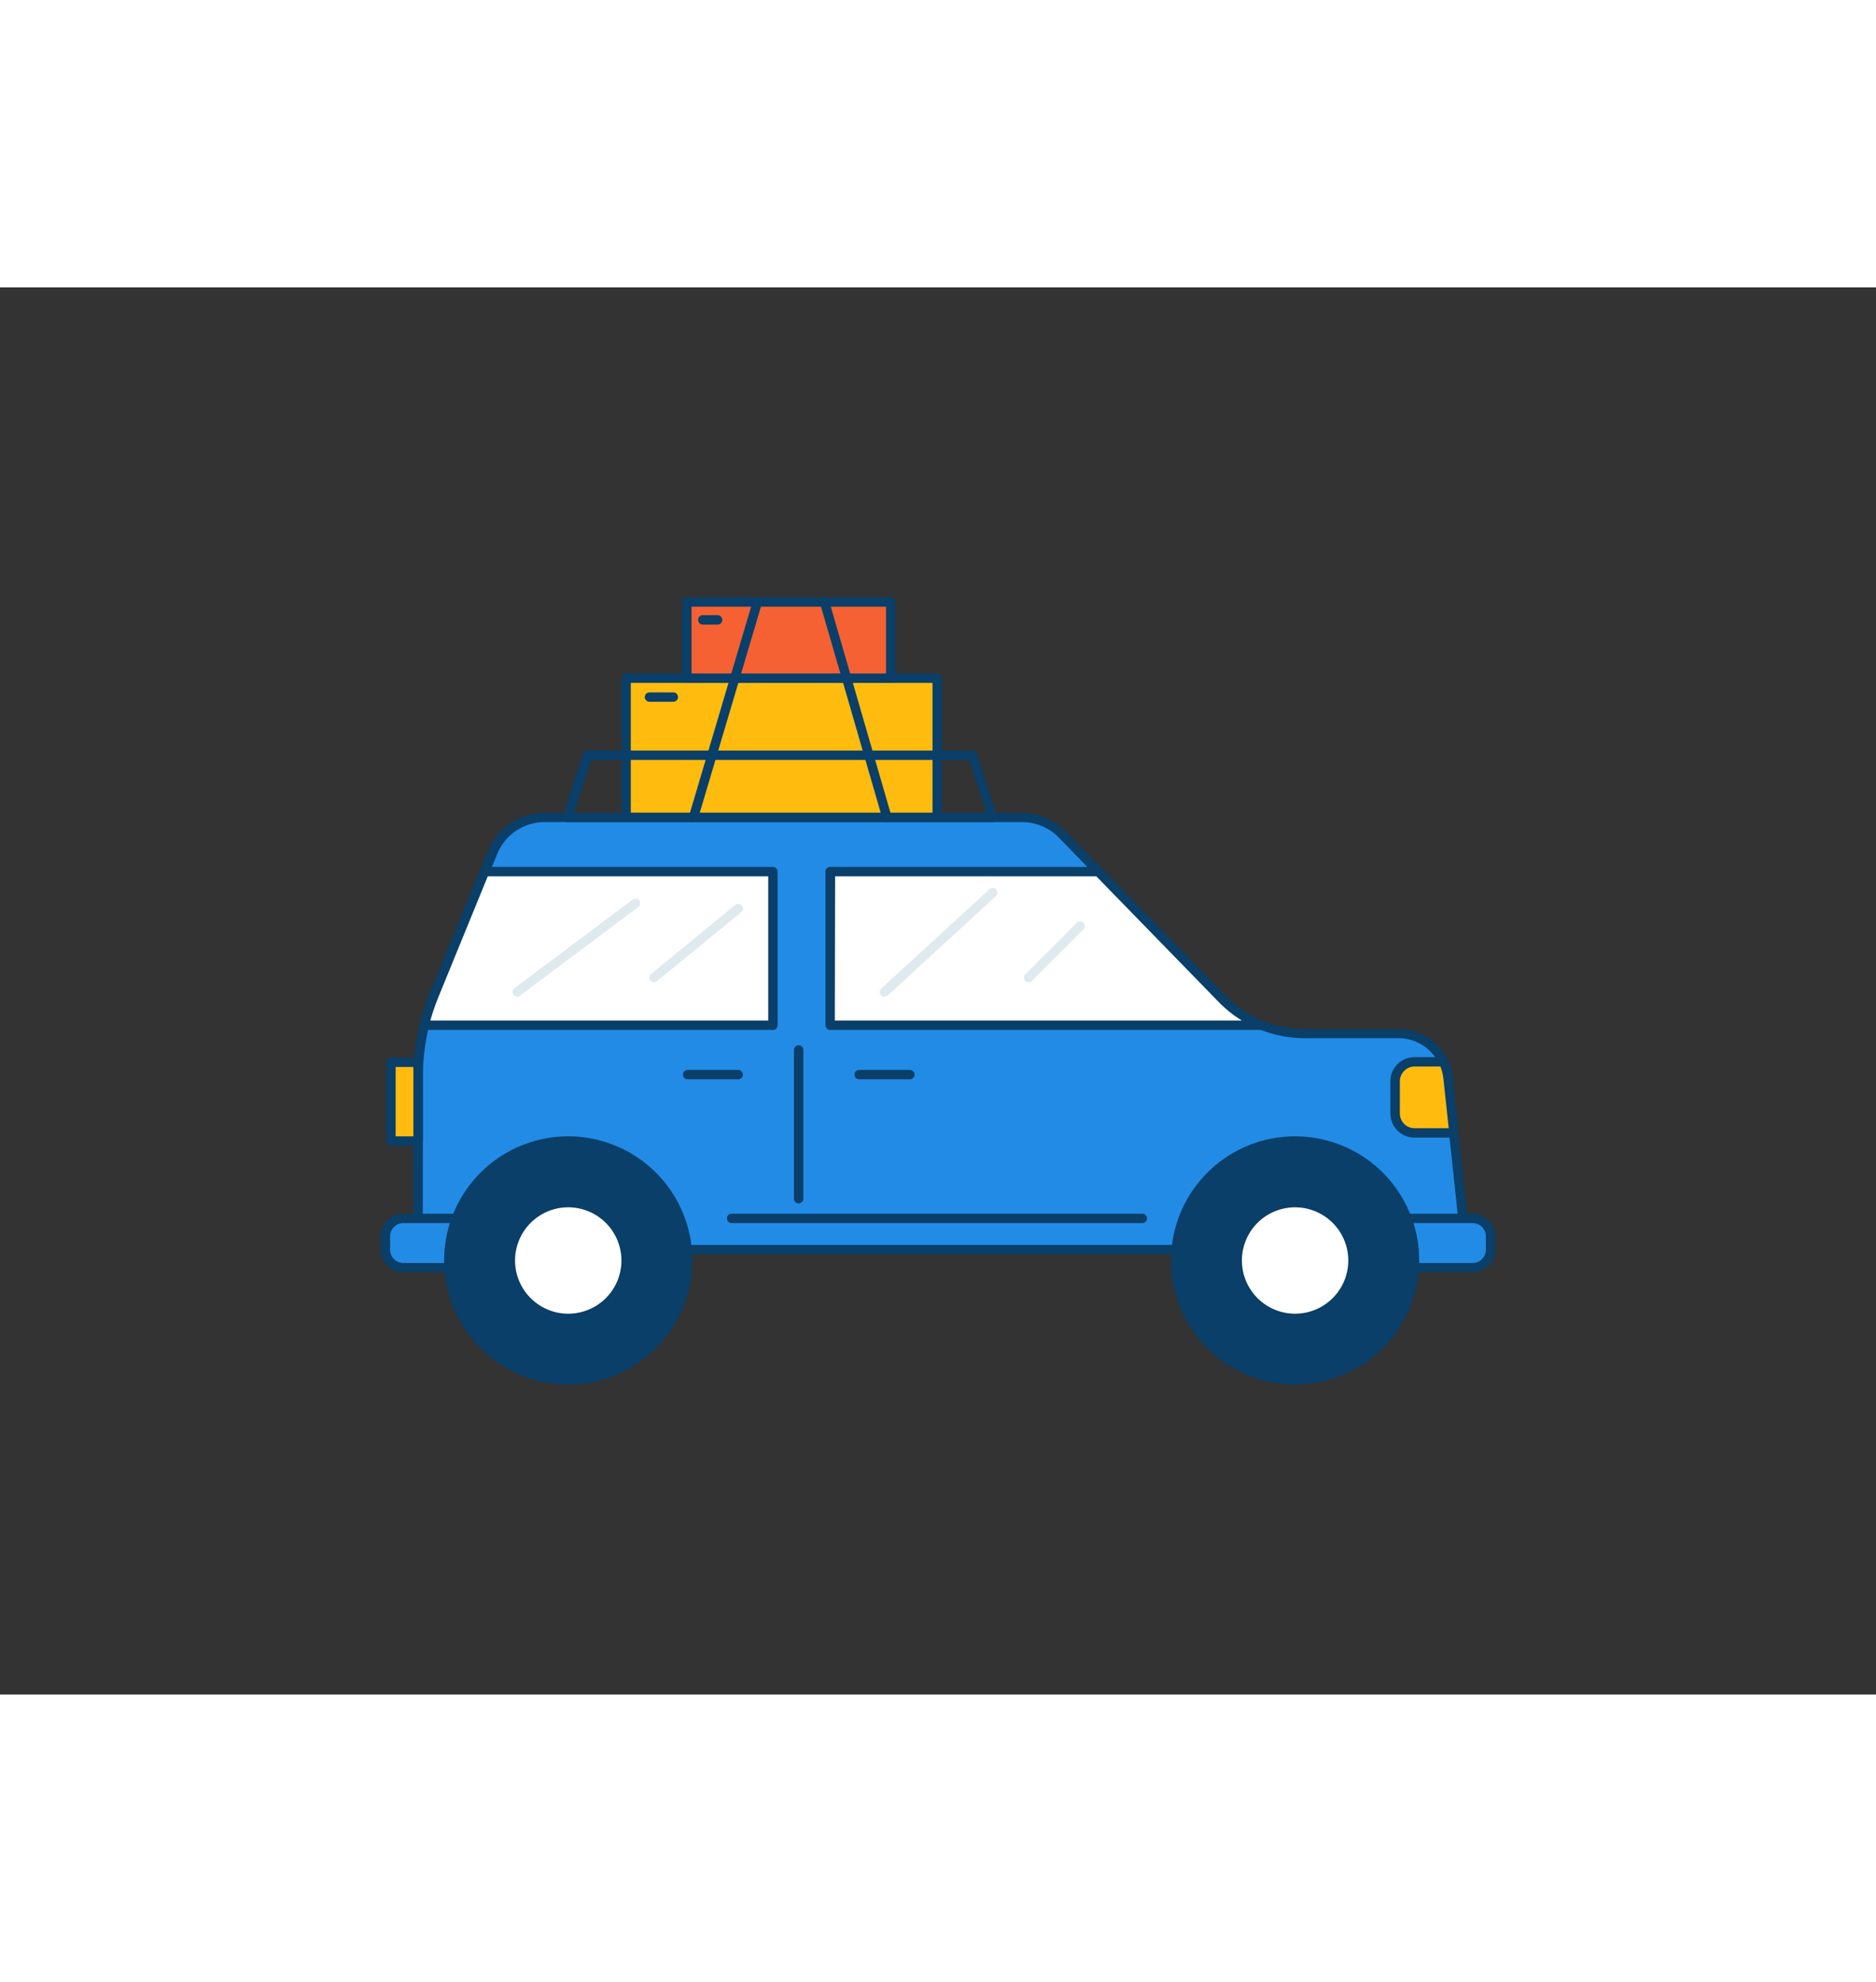 <svg xmlns="http://www.w3.org/2000/svg" viewBox="0 0 400 300" data-imageid="beach-a" imageName="Road trip" class="illustrations_image" style="width: 284px;"><rect x="0" y="0" width="400" height="300" fill="#333333" stroke="none"/><g id="_545_road_trip_outline" data-name="#545_road_trip_outline"><rect x="133.5" y="83.32" width="66.32" height="29.71" fill="#ffbc0e"/><path d="M199.83,114H133.5a1,1,0,0,1-1-1V83.32a1,1,0,0,1,1-1h66.33a1,1,0,0,1,1,1V113A1,1,0,0,1,199.83,114Zm-65.33-2h64.33V84.32H134.5Z" fill="#093f68"/><path d="M312.62,205.15H89.14v-37a45.7,45.7,0,0,1,1.32-10.88A48.1,48.1,0,0,1,92.53,151l10.81-26.43,1.68-4.1A12,12,0,0,1,116.09,113H217.9a11.93,11.93,0,0,1,8.56,3.62l7.71,7.91,26.35,27.06a24.72,24.72,0,0,0,17.68,7.46h20a10.56,10.56,0,0,1,10.48,9.43L310,180.27Z" fill="#228be6" class="target-color"/><path d="M312.62,206.15H89.14a1,1,0,0,1-1-1v-37a47,47,0,0,1,1.35-11.12,48.61,48.61,0,0,1,2.11-6.45l12.5-30.54a12.91,12.91,0,0,1,12-8H217.9a13,13,0,0,1,9.28,3.92l34.06,35a23.7,23.7,0,0,0,17,7.16h20a11.55,11.55,0,0,1,10.42,6.61,11,11,0,0,1,1.05,3.71L313.61,205a1,1,0,0,1-.25.78A1,1,0,0,1,312.62,206.15Zm-222.48-2H311.51l-3.79-35.54a9.3,9.3,0,0,0-.87-3.06,9.56,9.56,0,0,0-8.62-5.47h-20a25.69,25.69,0,0,1-18.4-7.76l-34.05-35A11,11,0,0,0,217.9,114H116.09A10.91,10.91,0,0,0,106,120.84L93.46,151.37a46.65,46.65,0,0,0-2,6.19,44.88,44.88,0,0,0-1.29,10.63Z" fill="#093f68"/><path d="M86,198.49h16.49a0,0,0,0,1,0,0V209a0,0,0,0,1,0,0H86a3.83,3.83,0,0,1-3.83-3.83v-2.85A3.83,3.83,0,0,1,86,198.49Z" fill="#228be6" class="target-color"/><path d="M102.45,210H86a4.83,4.83,0,0,1-4.82-4.83v-2.85A4.83,4.83,0,0,1,86,197.49h16.49a1,1,0,0,1,1,1V209A1,1,0,0,1,102.45,210ZM86,199.49a2.83,2.83,0,0,0-2.82,2.83v2.85A2.83,2.83,0,0,0,86,208h15.49v-8.51Z" fill="#093f68"/><path d="M297.55,198.49H314a3.83,3.83,0,0,1,3.83,3.83v2.85A3.83,3.83,0,0,1,314,209H297.55a0,0,0,0,1,0,0V198.49A0,0,0,0,1,297.55,198.49Z" fill="#228be6" class="target-color"/><path d="M314,210H297.55a1,1,0,0,1-1-1V198.49a1,1,0,0,1,1-1H314a4.83,4.83,0,0,1,4.82,4.83v2.85A4.83,4.83,0,0,1,314,210Zm-15.49-2H314a2.83,2.83,0,0,0,2.82-2.83v-2.85a2.83,2.83,0,0,0-2.82-2.83H298.55Z" fill="#093f68"/><circle cx="276.14" cy="207.47" r="25.46" fill="#093f68"/><path d="M276.14,233.92a26.46,26.46,0,1,1,26.46-26.45A26.49,26.49,0,0,1,276.14,233.92Zm0-50.91a24.46,24.46,0,1,0,24.46,24.46A24.48,24.48,0,0,0,276.14,183Z" fill="#093f68"/><circle cx="276.14" cy="207.47" r="12.34" fill="#fff"/><path d="M276.14,220.81a13.34,13.34,0,1,1,13.34-13.34A13.36,13.36,0,0,1,276.14,220.81Zm0-24.68a11.34,11.34,0,1,0,11.34,11.34A11.35,11.35,0,0,0,276.14,196.13Z" fill="#093f68"/><circle cx="121.16" cy="207.47" r="25.46" fill="#093f68"/><path d="M121.16,233.92a26.46,26.46,0,1,1,26.46-26.45A26.48,26.48,0,0,1,121.16,233.92Zm0-50.91a24.46,24.46,0,1,0,24.46,24.46A24.48,24.48,0,0,0,121.16,183Z" fill="#093f68"/><circle cx="121.16" cy="207.47" r="12.34" fill="#fff"/><path d="M121.16,220.81a13.34,13.34,0,1,1,13.34-13.34A13.36,13.36,0,0,1,121.16,220.81Zm0-24.68a11.34,11.34,0,1,0,11.34,11.34A11.35,11.35,0,0,0,121.16,196.13Z" fill="#093f68"/><path d="M164.8,124.56v32.75H90.45A48.66,48.66,0,0,1,92.53,151l10.81-26.43Z" fill="#fff"/><path d="M164.8,158.31H90.46a1,1,0,0,1-1-1.25,49.58,49.58,0,0,1,2.11-6.45l10.81-26.43a1,1,0,0,1,.93-.62H164.8a1,1,0,0,1,1,1v32.75A1,1,0,0,1,164.8,158.31Zm-73-2h72V125.56H104L93.45,151.37A47.12,47.12,0,0,0,91.76,156.31Z" fill="#093f68"/><path d="M269,157.31h-92V124.56h57.11l26.35,27.06A24.36,24.36,0,0,0,269,157.31Z" fill="#fff"/><path d="M269,158.31h-92a1,1,0,0,1-1-1V124.56a1,1,0,0,1,1-1h57.11a1,1,0,0,1,.71.3l26.35,27.06a23.57,23.57,0,0,0,8.16,5.46,1,1,0,0,1-.37,1.93Zm-91-2H264.8a25.47,25.47,0,0,1-5-4l-26.05-26.75H178.06Z" fill="#093f68"/><path d="M243.61,199.49H156a1,1,0,1,1,0-2h87.57a1,1,0,0,1,0,2Z" fill="#093f68"/><path d="M170.29,195.29a1,1,0,0,1-1-1v-31.7a1,1,0,0,1,2,0v31.7A1,1,0,0,1,170.29,195.29Z" fill="#093f68"/><path d="M194,168.84H183.19a1,1,0,0,1,0-2H194a1,1,0,0,1,0,2Z" fill="#093f68"/><path d="M157.39,168.84H146.62a1,1,0,0,1,0-2h10.77a1,1,0,0,1,0,2Z" fill="#093f68"/><rect x="83.36" y="165.21" width="5.78" height="16.81" fill="#ffbc0e"/><path d="M89.14,183H83.36a1,1,0,0,1-1-1V165.21a1,1,0,0,1,1-1h5.78a1,1,0,0,1,1,1V182A1,1,0,0,1,89.14,183Zm-4.78-2h3.78V166.21H84.36Z" fill="#093f68"/><path d="M310,180.27H301.6a4.15,4.15,0,0,1-4.15-4.15v-6.86a4.15,4.15,0,0,1,4.15-4.15h6.15a10.49,10.49,0,0,1,1,3.4Z" fill="#ffbc0e"/><path d="M310,181.27H301.6a5.16,5.16,0,0,1-5.15-5.15v-6.86a5.16,5.16,0,0,1,5.15-5.15h6.15a1,1,0,0,1,.9.57,11.14,11.14,0,0,1,1.05,3.72L311,180.17a1,1,0,0,1-.25.77A1,1,0,0,1,310,181.27Zm-8.37-15.16a3.15,3.15,0,0,0-3.15,3.15v6.86a3.15,3.15,0,0,0,3.15,3.15h7.26l-1.14-10.66a10,10,0,0,0-.62-2.5Z" fill="#093f68"/><path d="M110.28,151.22a1,1,0,0,1-.8-.4,1,1,0,0,1,.2-1.4l25.22-18.91a1,1,0,0,1,1.4.2,1,1,0,0,1-.2,1.4L110.88,151A1,1,0,0,1,110.28,151.22Z" fill="#dfeaef"/><path d="M139.44,148.16a1,1,0,0,1-.63-1.78l17.95-14.71a1,1,0,0,1,1.41.14,1,1,0,0,1-.14,1.41l-17.95,14.71A1,1,0,0,1,139.44,148.16Z" fill="#dfeaef"/><path d="M188.57,151.22a1,1,0,0,1-.74-.32,1,1,0,0,1,.07-1.42L211,128.29a1,1,0,0,1,1.35,1.48L189.25,151A1,1,0,0,1,188.57,151.22Z" fill="#dfeaef"/><path d="M219.3,148.16a1,1,0,0,1-.7-.3,1,1,0,0,1,0-1.41l11-11a1,1,0,0,1,1.41,0,1,1,0,0,1,0,1.41l-11,11A1,1,0,0,1,219.3,148.16Z" fill="#dfeaef"/><path d="M211.68,114H121a1,1,0,0,1-1-1.31l4.32-13.25a1,1,0,0,1,1-.69h82a1,1,0,0,1,.95.69l4.32,13.25a1,1,0,0,1-.14.9A1,1,0,0,1,211.68,114Zm-89.28-2h87.91l-3.67-11.25H126.07Z" fill="#093f68"/><rect x="146.45" y="67.08" width="43.48" height="16.24" fill="#f56132"/><path d="M189.92,84.32H146.45a1,1,0,0,1-1-1V67.08a1,1,0,0,1,1-1h43.47a1,1,0,0,1,1,1V83.32A1,1,0,0,1,189.92,84.32Zm-42.47-2h41.47V68.08H147.45Z" fill="#093f68"/><path d="M147.85,114a1,1,0,0,1-.29,0,1,1,0,0,1-.67-1.24l13.66-46a1,1,0,0,1,1.24-.67,1,1,0,0,1,.68,1.24l-13.66,46A1,1,0,0,1,147.85,114Z" fill="#093f68"/><path d="M189.15,114a1,1,0,0,1-1-.72l-13.32-46a1,1,0,0,1,.68-1.23,1,1,0,0,1,1.24.68l13.32,46a1,1,0,0,1-.68,1.24A.86.86,0,0,1,189.15,114Z" fill="#093f68"/><path d="M143.56,88.35h-5.08a1,1,0,0,1,0-2h5.08a1,1,0,0,1,0,2Z" fill="#093f68"/><path d="M153,71.89h-3.15a1,1,0,0,1,0-2H153a1,1,0,0,1,0,2Z" fill="#093f68"/></g></svg>
